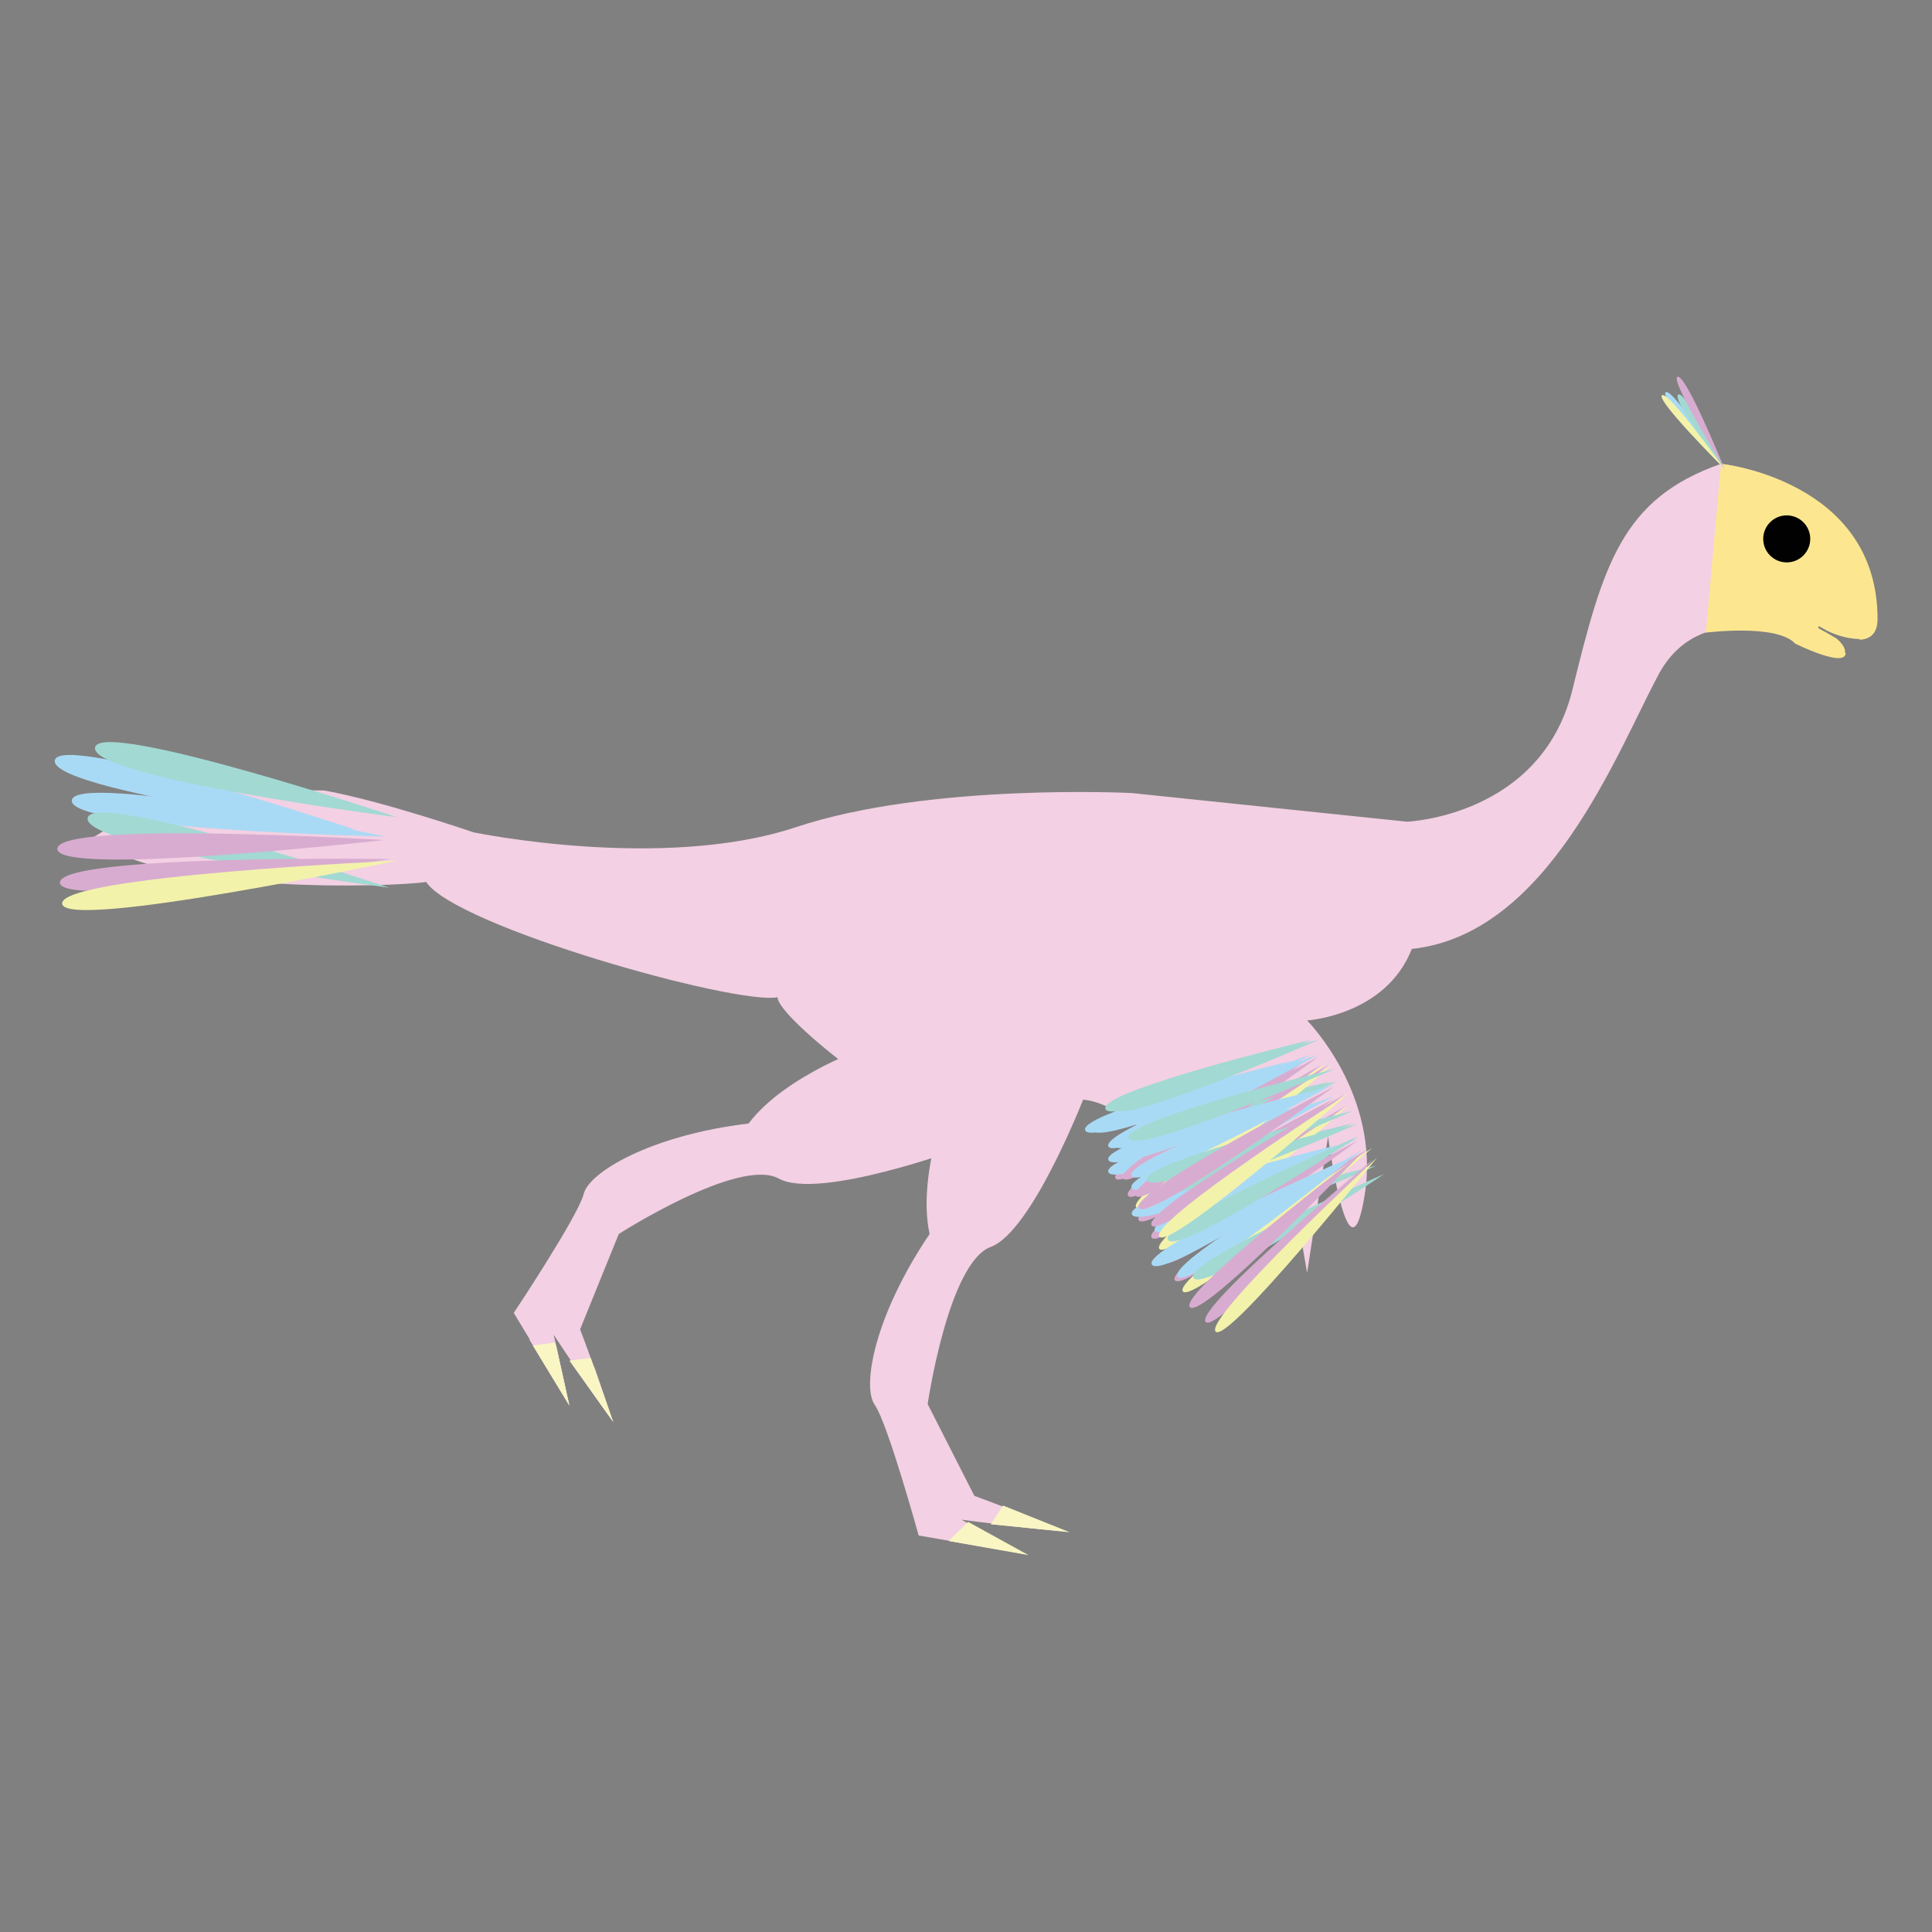 <?xml version="1.0" encoding="utf-8"?>
<!-- Generator: Adobe Illustrator 23.0.1, SVG Export Plug-In . SVG Version: 6.00 Build 0)  -->
<svg version="1.1" id="Layer_1" xmlns="http://www.w3.org/2000/svg" xmlns:xlink="http://www.w3.org/1999/xlink" x="0px" y="0px"
	 viewBox="0 0 599.8 599.8" style="enable-background:new 0 0 599.8 599.8;" xml:space="preserve">
<rect x="0" y="0" width="599.8" height="599.8" fill="#808080" stroke="none"/>
<style type="text/css">
	.st0{fill:#F3D0E3;}
	.st1{fill:#FCE790;}
	.st2{fill:#010101;}
	.st3{fill:#A9DAF5;}
	.st4{fill:#A2D9D3;}
	.st5{fill:#D8ACD0;}
	.st6{fill:#F3F2AB;}
	.st7{fill:#F9F6C4;}
</style>
<g id="B-Khaan">
	<path class="st0" d="M534.3,144c0,0,48.8,5.4,39.1,44c-8.1,6.7-17.3,10.2-17.3,10.2s-28.3-13-41.3,11.4c-13,24.4-34.2,80.5-76.5,85
		c-8.1,20.7-32.5,22.2-32.5,22.2s22.8,23,17.9,54c-2.6,16.5-5.7,10.2-8,0.8c-2-8.2-3.4-18.8-3.4-18.8l-6.5,42.4l-4.9-28.5l-13,19.5
		c0,0-34.2-46.4-53.7-44.8c0,0-20.4,13-35,10.6c-14.6-2.5-57.8-35.8-57.8-42.4c-13,2.5-100.1-22-109.1-35.8
		c-9.8,1.6-83,4.1-103.4-13.8c26.9-17.1,48.8-14.6,71.7-14.6c17.9,3.2,46.4,13,46.4,13s58.6,12.2,100.1-1.6
		c41.5-13.8,104.2-10.6,104.2-10.6l85.5,8.9c0,0,41.5-1.6,51.3-40.7C497.7,175.4,503.4,154.8,534.3,144z"/>
	<g>
		<path class="st0" d="M337.5,338.3c0,0-16.7,43.9-29.9,48.8c-13.2,4.9-19.6,48.8-19.6,48.8l14.5,28.5c0,0,22.7,8.3,26.1,10.6
			c1.4,0.9-30.1-3.2-30.1-3.2l19.5,10.6l-32.8-5.7c0,0-9.6-34.8-13.6-40.5c-4.1-5.7-0.1-27.8,17-53.1c-4.1-18.7,6.7-44.8,6.7-44.8
			L337.5,338.3L337.5,338.3z"/>
		<polygon class="st0" points="314.2,468.8 307.6,473.2 330.9,475.5 		"/>
		<polygon class="st0" points="302,473.7 294.5,478.4 318,482.4 		"/>
	</g>
	<g>
		<path class="st0" d="M298.3,356.5c0,0-44.1,16.2-56.5,9.4c-12.3-6.8-49.7,17.2-49.7,17.2l-12,29.6c0,0,8.6,22.6,9.1,26.6
			c0.2,1.6-17.3-24.9-17.3-24.9l4.8,21.7l-17.2-28.5c0,0,20-30.1,21.7-36.9c1.6-6.8,21-18.3,51.2-21.9
			c11.5-15.3,38.2-24.3,38.2-24.3L298.3,356.5z"/>
		<polygon class="st0" points="184.5,424.4 176.8,422.4 190.4,441.5 		"/>
		<polygon class="st0" points="172.8,418.3 164.3,415.8 176.7,436.1 		"/>
	</g>
	<path class="st1" d="M534.3,144l-4.7,52.4c0,0,22.1-2.8,27.7,3.4c0,0,15.7,7.8,15.7,2.9l-0.2,0c0.3-2.2-2.7-4.5-2.7-4.5l-3.4-2
		c-1.5-0.7-2.3-1.3-2.3-1.4l0.3-0.4l2.3,1.3c2.2,1.1,5.9,2.6,10.3,2.7v0.2c3.1-0.1,5.6-1.7,5.6-6.5C582.8,149,534.3,144,534.3,144z"
		/>
	<circle class="st2" cx="554.7" cy="167.3" r="7.3"/>
	<path class="st3" d="M400.8,329.4c0,0-66.1,15.8-63.9,21.5C339.1,356.5,400.8,329.4,400.8,329.4"/>
	<path class="st3" d="M406.9,327.4c0,0-65.2,23.1-62.8,28.5C346.6,361.2,406.9,327.4,406.9,327.4"/>
	<path class="st4" d="M412.8,335.8c0,0-66.1,15.8-63.9,21.5C351.1,362.8,412.8,335.8,412.8,335.8"/>
	<path class="st4" d="M407.1,322.8c0,0-66.1,15.8-63.9,21.5C345.4,349.9,407.1,322.8,407.1,322.8"/>
	<path class="st5" d="M410.1,330.6c0,0-62.8,35.8-59.9,40.6C353.1,376.1,410.1,330.6,410.1,330.6"/>
	<path class="st6" d="M411.5,330.3c0,0-61.8,39.8-58.8,44.5C355.7,379.4,411.5,330.3,411.5,330.3"/>
	<path class="st5" d="M407,328.1c0,0-63.5,32.7-60.7,37.7C349.1,370.8,407,328.1,407,328.1"/>
	<path class="st3" d="M408,342.4c0,0-66.1,15.8-63.9,21.5C346.3,369.5,408,342.4,408,342.4"/>
	<path class="st3" d="M414.1,340.3c0,0-65.2,23.1-62.8,28.5C353.8,374.2,414.1,340.3,414.1,340.3"/>
	<path class="st4" d="M420,348.7c0,0-66.1,15.8-63.9,21.5C358.3,375.8,420,348.7,420,348.7"/>
	<path class="st4" d="M414.3,335.8c0,0-66.1,15.8-63.9,21.5C352.6,362.8,414.3,335.8,414.3,335.8"/>
	<path class="st5" d="M417.4,343.6c0,0-62.8,35.8-59.9,40.6C360.3,389.1,417.4,343.6,417.4,343.6"/>
	<path class="st6" d="M418.7,343.2c0,0-61.8,39.8-58.8,44.5C363,392.3,418.7,343.2,418.7,343.2"/>
	<path class="st5" d="M414.2,341.1c0,0-63.5,32.7-60.7,37.7C356.3,383.8,414.2,341.1,414.2,341.1"/>
	<path class="st3" d="M415.3,355.5c0,0-66.1,15.8-63.9,21.5C353.6,382.7,415.3,355.5,415.3,355.5"/>
	<path class="st3" d="M421.3,353.5c0,0-65.2,23.1-62.8,28.5C361,387.4,421.3,353.5,421.3,353.5"/>
	<path class="st4" d="M427.3,361.9c0,0-66.1,15.8-63.9,21.5C365.5,389,427.3,361.9,427.3,361.9"/>
	<path class="st4" d="M421.5,348.9c0,0-66.1,15.8-63.9,21.5C359.8,376,421.5,348.9,421.5,348.9"/>
	<path class="st5" d="M424.6,356.8c0,0-62.8,35.8-59.9,40.6C367.6,402.3,424.6,356.8,424.6,356.8"/>
	<path class="st6" d="M426,356.4c0,0-61.8,39.8-58.8,44.5C370.2,405.5,426,356.4,426,356.4"/>
	<path class="st5" d="M421.4,354.2c0,0-63.5,32.7-60.7,37.7C363.5,396.9,421.4,354.2,421.4,354.2"/>
	<path class="st3" d="M416.8,360.4c0,0-62.3,27.1-59.2,32.2C360.8,397.8,416.8,360.4,416.8,360.4"/>
	<path class="st3" d="M422.4,357.3c0,0-60.1,34.1-56.8,39C368.9,401.2,422.4,357.3,422.4,357.3"/>
	<path class="st4" d="M429.7,364.5c0,0-62.3,27.1-59.2,32.2C373.7,402,429.7,364.5,429.7,364.5"/>
	<path class="st4" d="M421.8,352.7c0,0-62.3,27.1-59.2,32.2C365.8,390.2,421.8,352.7,421.8,352.7"/>
	<path class="st5" d="M426.2,360c0,0-55.6,46.2-51.9,50.4S426.2,360,426.2,360"/>
	<path class="st6" d="M427.5,359.4c0,0-53.9,49.9-50.1,54C381.1,417.4,427.5,359.4,427.5,359.4"/>
	<path class="st5" d="M422.6,358.1c0,0-56.8,43.2-53.2,47.7C373,410.2,422.6,358.1,422.6,358.1"/>
	<path class="st3" d="M403.2,329.4c0,0-66.1,15.8-63.9,21.5C341.4,356.5,403.2,329.4,403.2,329.4"/>
	<path class="st3" d="M409.2,327.4c0,0-65.2,23.1-62.8,28.5C348.9,361.2,409.2,327.4,409.2,327.4"/>
	<path class="st4" d="M415.1,335.8c0,0-66.1,15.8-63.9,21.5C353.4,362.8,415.1,335.8,415.1,335.8"/>
	<path class="st4" d="M409.4,322.8c0,0-66.1,15.8-63.9,21.5C347.7,349.9,409.4,322.8,409.4,322.8"/>
	<path class="st5" d="M412.5,330.6c0,0-62.8,35.8-59.9,40.6C355.5,376.1,412.5,330.6,412.5,330.6"/>
	<path class="st6" d="M413.8,330.3c0,0-61.8,39.8-58.8,44.5C358,379.4,413.8,330.3,413.8,330.3"/>
	<path class="st5" d="M409.3,328.1c0,0-63.5,32.7-60.7,37.7C351.4,370.8,409.3,328.1,409.3,328.1"/>
	<path class="st3" d="M408,338.6c0,0-66.1,15.8-63.9,21.5C346.3,365.7,408,338.6,408,338.6"/>
	<path class="st3" d="M414.1,336.5c0,0-65.2,23.1-62.8,28.5C353.8,370.4,414.1,336.5,414.1,336.5"/>
	<path class="st4" d="M420,344.9c0,0-66.1,15.8-63.9,21.5C358.3,372,420,344.9,420,344.9"/>
	<path class="st4" d="M414.3,331.9c0,0-66.1,15.8-63.9,21.5C352.6,359,414.3,331.9,414.3,331.9"/>
	<path class="st5" d="M417.4,339.8c0,0-62.8,35.8-59.9,40.6C360.3,385.3,417.4,339.8,417.4,339.8"/>
	<path class="st6" d="M418.7,339.4c0,0-61.8,39.8-58.8,44.5C363,388.5,418.7,339.4,418.7,339.4"/>
	<path class="st5" d="M414.2,337.3c0,0-63.5,32.7-60.7,37.7C356.3,380,414.2,337.3,414.2,337.3"/>
	<path class="st3" d="M110.7,257.7c0,0-92.3-30.8-93.7-21.6C15.7,245.5,110.7,257.7,110.7,257.7"/>
	<path class="st3" d="M119.6,259.7c0,0-96.5-20.4-97.3-11.2C21.4,257.6,119.6,259.7,119.6,259.7"/>
	<path class="st4" d="M120.9,275.6c0,0-92.3-30.8-93.7-21.6C25.8,263.3,120.9,275.6,120.9,275.6"/>
	<path class="st4" d="M123.2,253.7c0,0-92.3-30.8-93.7-21.6C28.1,241.5,123.2,253.7,123.2,253.7"/>
	<path class="st5" d="M121.2,266.7c0,0-102.6-1.5-102.6,7.3C18.7,282.8,121.2,266.7,121.2,266.7"/>
	<path class="st6" d="M123.2,267.2c0,0-104.3,4.7-103.9,13.3C19.6,289.2,123.2,267.2,123.2,267.2"/>
	<path class="st5" d="M119.2,260.8c0,0-101.2-6.2-101.4,2.7C17.5,272.4,119.2,260.8,119.2,260.8"/>
	<path class="st3" d="M535.2,145.4c0,0-16-25.4-18.1-23.6C515,123.5,535.2,145.4,535.2,145.4"/>
	<path class="st4" d="M535.2,145.6c0,0-11.9-24.5-14.2-23.1C518.7,124,535.2,145.6,535.2,145.6"/>
	<path class="st6" d="M535.2,145.4c0,0-17.1-24-19.2-22.7C513.8,124,535.2,145.4,535.2,145.4"/>
	<path class="st5" d="M535.4,145.6c0,0-12-29.6-14.6-28.6C518.3,117.9,535.4,145.6,535.4,145.6"/>
	<polygon class="st7" points="183.4,421.6 176.8,422.4 190.4,441.5 	"/>
	<polygon class="st7" points="172.4,416.8 165.4,417.7 176.8,436.5 	"/>
	<polygon class="st7" points="311.4,467.4 307.6,473.2 332.1,475.7 	"/>
	<polygon class="st7" points="300.6,472.5 294.5,478.4 319.3,482.8 	"/>
</g>
</svg>
